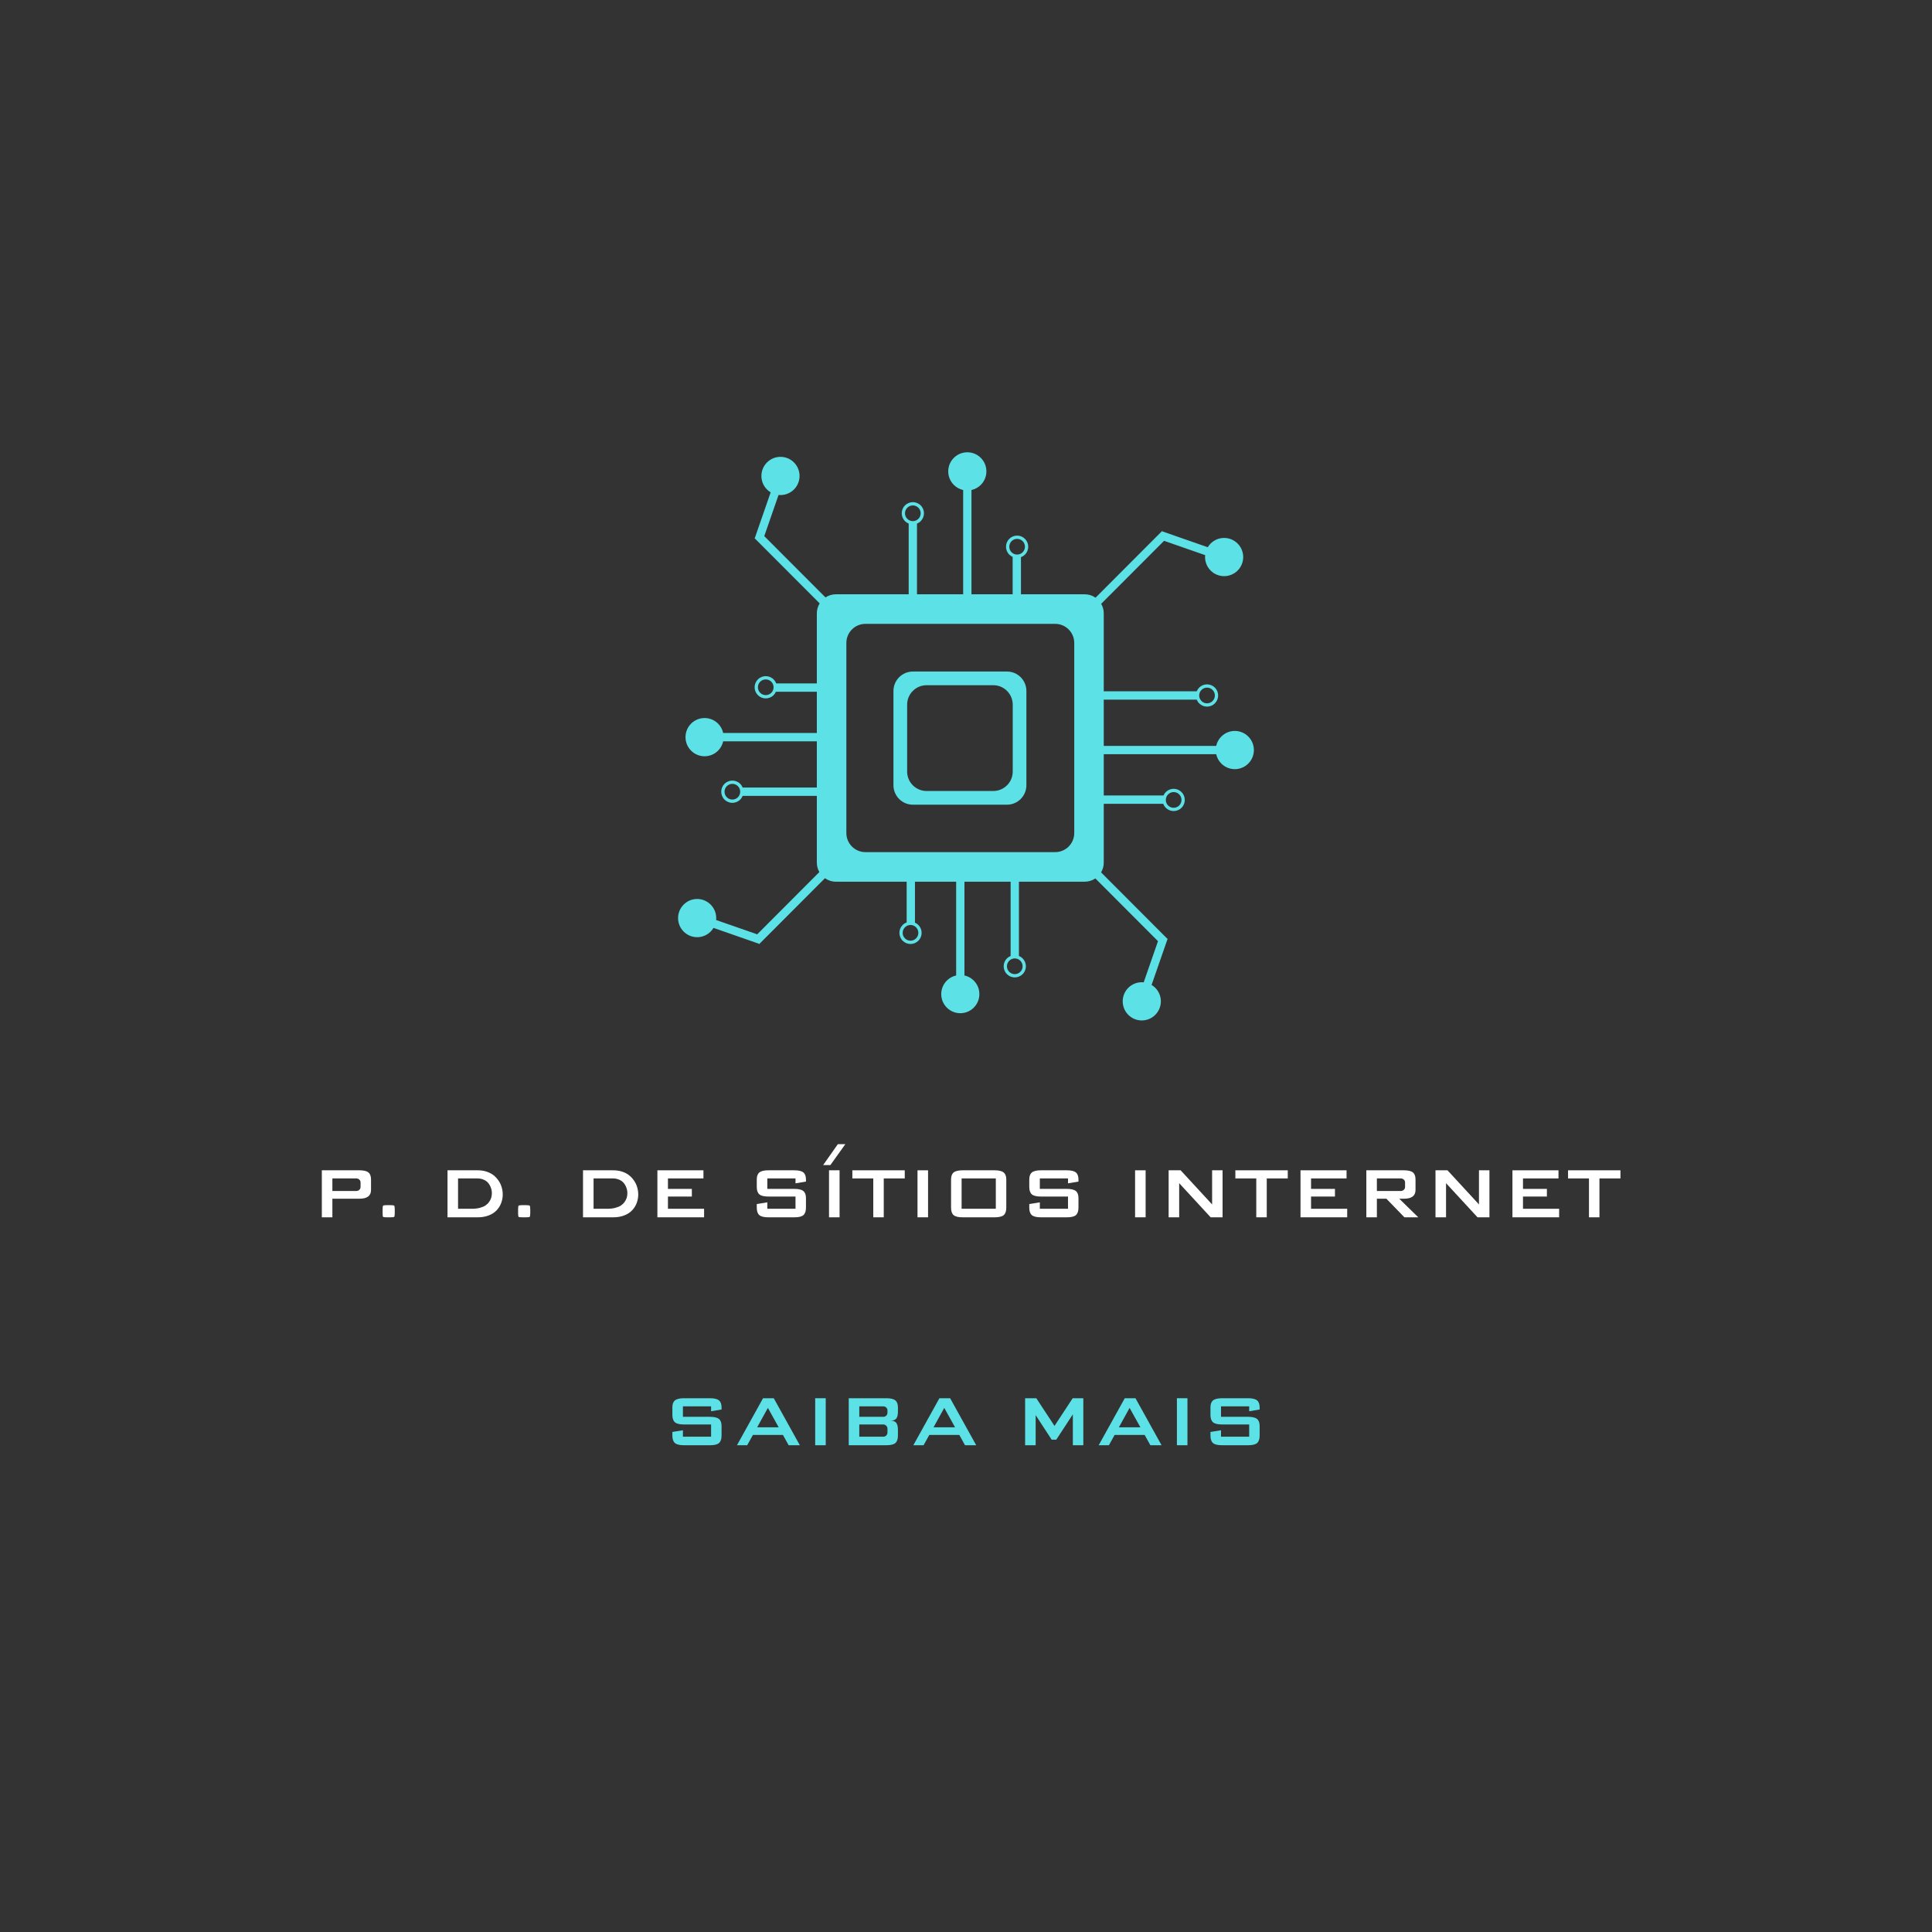 <svg xmlns="http://www.w3.org/2000/svg" xmlns:xlink="http://www.w3.org/1999/xlink" width="500" zoomAndPan="magnify" viewBox="0 0 375 375" height="500" preserveAspectRatio="xMidYMid meet" version="1.0"><rect x="0" y="0" width="375" height="375" fill="#333333" stroke="none"/><defs><g/><clipPath id="2a81d407a9"><path d="M 131.254 87.422 L 243.754 87.422 L 243.754 198.422 L 131.254 198.422 Z M 131.254 87.422 " clip-rule="nonzero"/></clipPath></defs><g clip-path="url(#2a81d407a9)"><path fill="#5ce1e6" d="M 167.98 165.398 C 165.938 165.398 164.277 163.738 164.277 161.691 L 164.277 124.801 C 164.277 122.75 165.938 121.09 167.98 121.09 L 204.809 121.09 C 206.855 121.09 208.512 122.75 208.512 124.801 L 208.512 161.691 C 208.512 163.738 206.855 165.398 204.809 165.398 Z M 226.73 154.188 C 227.324 153.594 228.289 153.594 228.883 154.188 C 229.168 154.477 229.328 154.859 229.328 155.266 C 229.328 155.672 229.168 156.055 228.883 156.344 C 228.594 156.633 228.211 156.789 227.805 156.789 C 227.398 156.789 227.016 156.633 226.73 156.344 C 226.441 156.055 226.285 155.672 226.285 155.266 C 226.285 154.859 226.441 154.477 226.73 154.188 Z M 198.043 188.633 C 197.754 188.922 197.375 189.078 196.969 189.078 C 196.562 189.078 196.18 188.922 195.891 188.633 C 195.605 188.344 195.445 187.961 195.445 187.555 C 195.445 187.148 195.605 186.766 195.891 186.477 C 196.18 186.191 196.562 186.031 196.969 186.031 C 197.375 186.031 197.754 186.191 198.043 186.477 C 198.637 187.07 198.637 188.039 198.043 188.633 Z M 177.805 182.141 C 177.52 182.43 177.137 182.59 176.73 182.59 C 176.324 182.59 175.941 182.43 175.652 182.141 C 175.367 181.855 175.207 181.473 175.207 181.066 C 175.207 180.656 175.367 180.277 175.652 179.988 C 175.941 179.699 176.324 179.539 176.73 179.539 C 177.137 179.539 177.52 179.699 177.805 179.988 C 178.398 180.582 178.398 181.551 177.805 182.141 Z M 143.227 154.75 C 142.633 155.344 141.668 155.344 141.074 154.75 C 140.789 154.461 140.629 154.078 140.629 153.672 C 140.629 153.262 140.789 152.879 141.074 152.594 C 141.363 152.305 141.742 152.145 142.148 152.145 C 142.559 152.145 142.938 152.305 143.227 152.594 C 143.512 152.879 143.672 153.262 143.672 153.672 C 143.672 154.078 143.512 154.461 143.227 154.75 Z M 149.707 134.477 C 149.113 135.07 148.148 135.07 147.555 134.477 C 147.266 134.188 147.109 133.805 147.109 133.398 C 147.109 132.992 147.266 132.609 147.555 132.32 C 147.84 132.031 148.223 131.875 148.629 131.875 C 149.035 131.875 149.418 132.031 149.707 132.32 C 149.992 132.609 150.152 132.992 150.152 133.398 C 150.152 133.805 149.992 134.188 149.707 134.477 Z M 176.105 98.551 C 176.395 98.262 176.777 98.102 177.184 98.102 C 177.59 98.102 177.973 98.262 178.258 98.551 C 178.547 98.84 178.703 99.219 178.703 99.629 C 178.703 100.035 178.547 100.418 178.258 100.703 C 177.973 100.992 177.59 101.152 177.184 101.152 C 176.777 101.152 176.395 100.992 176.105 100.703 C 175.512 100.109 175.512 99.145 176.105 98.551 Z M 196.344 105.039 C 196.633 104.75 197.016 104.594 197.422 104.594 C 197.828 104.594 198.211 104.75 198.496 105.039 C 198.785 105.328 198.941 105.711 198.941 106.117 C 198.941 106.523 198.785 106.906 198.496 107.195 C 198.211 107.48 197.828 107.641 197.422 107.641 C 197.016 107.641 196.633 107.48 196.344 107.195 C 195.754 106.602 195.754 105.633 196.344 105.039 Z M 233.211 133.914 C 233.801 133.32 234.77 133.32 235.359 133.914 C 235.648 134.203 235.805 134.586 235.805 134.992 C 235.805 135.398 235.648 135.781 235.359 136.07 C 235.074 136.359 234.691 136.516 234.285 136.516 C 233.879 136.516 233.496 136.359 233.211 136.07 C 232.922 135.781 232.762 135.398 232.762 134.992 C 232.762 134.586 232.922 134.203 233.211 133.914 Z M 242.293 142.961 C 240.848 141.512 238.504 141.512 237.059 142.961 C 236.543 143.477 236.211 144.109 236.062 144.777 L 214.238 144.777 L 214.238 135.801 L 232.285 135.801 C 232.391 136.062 232.547 136.309 232.758 136.52 C 233.602 137.367 234.969 137.367 235.809 136.52 C 236.652 135.676 236.652 134.309 235.809 133.465 C 234.969 132.621 233.602 132.621 232.758 133.465 C 232.547 133.68 232.391 133.922 232.285 134.184 L 214.238 134.184 L 214.238 119.062 C 214.238 118.383 214.059 117.746 213.738 117.199 L 225.945 104.973 L 233.918 107.75 C 233.812 108.816 234.164 109.926 234.984 110.746 C 236.43 112.191 238.773 112.191 240.219 110.746 C 241.668 109.297 241.668 106.949 240.219 105.5 C 238.773 104.051 236.43 104.051 234.984 105.5 C 234.766 105.719 234.578 105.961 234.426 106.215 L 225.574 103.133 L 225.539 103.098 L 225.52 103.113 L 225.469 103.098 L 225.434 103.199 L 212.645 116.012 C 212.047 115.594 211.32 115.352 210.539 115.352 L 198.168 115.352 L 198.168 108.145 C 198.449 108.039 198.719 107.875 198.945 107.645 C 199.789 106.801 199.789 105.434 198.945 104.59 C 198.105 103.746 196.738 103.746 195.895 104.59 C 195.055 105.434 195.055 106.801 195.895 107.645 C 196.09 107.84 196.316 107.988 196.555 108.094 L 196.555 115.352 L 188.562 115.352 L 188.562 95.113 C 189.227 94.965 189.855 94.637 190.375 94.117 C 191.82 92.668 191.82 90.32 190.375 88.871 C 188.926 87.426 186.582 87.426 185.137 88.871 C 183.691 90.32 183.691 92.668 185.137 94.117 C 185.652 94.637 186.285 94.965 186.949 95.113 L 186.949 115.352 L 177.988 115.352 L 177.988 101.633 C 178.25 101.527 178.496 101.367 178.707 101.156 C 179.551 100.312 179.551 98.945 178.707 98.098 C 177.867 97.254 176.5 97.254 175.656 98.098 C 174.816 98.945 174.816 100.312 175.656 101.156 C 175.871 101.367 176.113 101.527 176.375 101.633 L 176.375 115.352 L 162.25 115.352 C 161.504 115.352 160.805 115.574 160.223 115.957 L 148.344 104.059 L 151.117 96.074 C 152.184 96.18 153.289 95.824 154.109 95.008 C 155.555 93.559 155.555 91.207 154.109 89.762 C 152.664 88.312 150.316 88.312 148.871 89.762 C 147.426 91.207 147.426 93.559 148.871 95.008 C 149.09 95.223 149.332 95.41 149.586 95.566 L 146.508 104.434 L 146.473 104.469 L 146.488 104.484 L 146.473 104.535 L 146.574 104.574 L 159.098 117.117 C 158.75 117.68 158.547 118.348 158.547 119.062 L 158.547 132.648 L 150.652 132.648 C 150.547 132.367 150.383 132.098 150.156 131.871 C 149.312 131.027 147.945 131.027 147.105 131.871 C 146.262 132.715 146.262 134.082 147.105 134.926 C 147.945 135.77 149.312 135.77 150.156 134.926 C 150.352 134.73 150.5 134.504 150.602 134.266 L 158.547 134.266 L 158.547 142.273 L 140.371 142.273 C 140.227 141.605 139.895 140.977 139.379 140.457 C 137.93 139.008 135.586 139.008 134.141 140.457 C 132.695 141.906 132.695 144.254 134.141 145.703 C 135.586 147.152 137.93 147.152 139.379 145.703 C 139.895 145.184 140.227 144.551 140.371 143.887 L 158.547 143.887 L 158.547 152.863 L 144.152 152.863 C 144.047 152.602 143.887 152.355 143.676 152.145 C 142.832 151.301 141.469 151.301 140.625 152.145 C 139.781 152.984 139.781 154.355 140.625 155.199 C 141.469 156.043 142.832 156.043 143.676 155.199 C 143.887 154.988 144.047 154.742 144.152 154.477 L 158.547 154.477 L 158.547 167.43 C 158.547 168.098 158.727 168.727 159.035 169.266 L 146.973 181.352 L 139 178.574 C 139.109 177.504 138.754 176.398 137.934 175.578 C 136.488 174.129 134.145 174.129 132.699 175.578 C 131.254 177.023 131.254 179.375 132.699 180.82 C 134.145 182.27 136.488 182.27 137.934 180.82 C 138.152 180.602 138.34 180.359 138.492 180.105 L 147.344 183.191 L 147.383 183.227 L 147.398 183.207 L 147.449 183.227 L 147.484 183.121 L 160.125 170.461 C 160.727 170.887 161.461 171.137 162.25 171.137 L 175.984 171.137 L 175.984 179.039 C 175.699 179.145 175.434 179.309 175.203 179.539 C 174.363 180.383 174.363 181.75 175.203 182.594 C 176.047 183.438 177.414 183.438 178.254 182.594 C 179.098 181.75 179.098 180.383 178.254 179.539 C 178.059 179.34 177.836 179.191 177.594 179.086 L 177.594 171.137 L 185.59 171.137 L 185.59 189.336 C 184.926 189.484 184.293 189.816 183.777 190.332 C 182.332 191.781 182.332 194.129 183.777 195.578 C 185.223 197.027 187.566 197.027 189.012 195.578 C 190.457 194.129 190.457 191.781 189.012 190.332 C 188.496 189.816 187.863 189.484 187.199 189.336 L 187.199 171.137 L 196.16 171.137 L 196.16 185.551 C 195.898 185.656 195.652 185.816 195.441 186.027 C 194.602 186.871 194.602 188.238 195.441 189.082 C 196.285 189.926 197.652 189.926 198.492 189.082 C 199.336 188.238 199.336 186.871 198.492 186.027 C 198.281 185.816 198.035 185.656 197.773 185.551 L 197.773 171.137 L 210.539 171.137 C 211.305 171.137 212.016 170.906 212.609 170.504 L 224.766 182.68 L 221.992 190.668 C 220.926 190.559 219.82 190.914 219 191.734 C 217.555 193.184 217.555 195.531 219 196.98 C 220.449 198.43 222.793 198.43 224.238 196.98 C 225.684 195.531 225.684 193.184 224.238 191.734 C 224.02 191.516 223.777 191.328 223.523 191.176 L 226.602 182.309 L 226.637 182.273 L 226.621 182.254 L 226.637 182.203 L 226.535 182.168 L 213.719 169.328 C 214.051 168.773 214.238 168.125 214.238 167.43 L 214.238 156.016 L 225.785 156.016 C 225.887 156.297 226.051 156.566 226.281 156.793 C 227.125 157.637 228.488 157.637 229.332 156.793 C 230.176 155.949 230.176 154.582 229.332 153.738 C 228.488 152.895 227.125 152.895 226.281 153.738 C 226.086 153.934 225.938 154.16 225.832 154.398 L 214.238 154.398 L 214.238 146.391 L 236.062 146.391 C 236.211 147.055 236.543 147.688 237.059 148.207 C 238.504 149.656 240.848 149.656 242.293 148.207 C 243.742 146.758 243.742 144.41 242.293 142.961 " fill-opacity="1" fill-rule="nonzero"/></g><path fill="#5ce1e6" d="M 196.57 149.754 C 196.57 151.84 194.879 153.531 192.797 153.531 L 179.848 153.531 C 177.762 153.531 176.074 151.84 176.074 149.754 L 176.074 136.781 C 176.074 134.691 177.762 133 179.848 133 L 192.797 133 C 194.879 133 196.57 134.691 196.57 136.781 Z M 195.449 130.344 L 177.191 130.344 C 175.109 130.344 173.418 132.035 173.418 134.121 L 173.418 152.41 C 173.418 154.5 175.109 156.191 177.191 156.191 L 195.449 156.191 C 197.535 156.191 199.223 154.5 199.223 152.41 L 199.223 134.121 C 199.223 132.035 197.535 130.344 195.449 130.344 " fill-opacity="1" fill-rule="nonzero"/><g fill="#ffffff" fill-opacity="1"><g transform="translate(60.234, 236.279)"><g><path d="M 4.281 -3.609 L 4.281 0 L 2.234 0 L 2.234 -9.125 L 9.547 -9.125 C 10.367 -9.125 10.945 -8.984 11.281 -8.703 C 11.613 -8.43 11.781 -7.977 11.781 -7.344 L 11.781 -5.312 C 11.781 -4.176 11.035 -3.609 9.547 -3.609 Z M 4.281 -7.547 L 4.281 -5.109 L 8.922 -5.109 C 9.148 -5.109 9.344 -5.18 9.5 -5.328 C 9.664 -5.473 9.75 -5.66 9.75 -5.891 L 9.75 -6.766 C 9.75 -6.992 9.664 -7.18 9.5 -7.328 C 9.344 -7.473 9.148 -7.547 8.922 -7.547 Z M 4.281 -7.547 "/></g></g></g><g fill="#ffffff" fill-opacity="1"><g transform="translate(72.763, 236.279)"><g><path d="M 2.328 0 C 1.91 0 1.664 -0.031 1.594 -0.094 C 1.531 -0.164 1.5 -0.41 1.5 -0.828 L 1.5 -1.531 C 1.5 -1.945 1.531 -2.188 1.594 -2.25 C 1.664 -2.32 1.91 -2.359 2.328 -2.359 L 3.031 -2.359 C 3.445 -2.359 3.688 -2.32 3.75 -2.25 C 3.82 -2.188 3.859 -1.945 3.859 -1.531 L 3.859 -0.828 C 3.859 -0.41 3.82 -0.164 3.75 -0.094 C 3.688 -0.031 3.445 0 3.031 0 Z M 2.328 0 "/></g></g></g><g fill="#ffffff" fill-opacity="1"><g transform="translate(78.114, 236.279)"><g/></g></g><g fill="#ffffff" fill-opacity="1"><g transform="translate(84.627, 236.279)"><g><path d="M 8.047 -7.547 L 4.281 -7.547 L 4.281 -1.656 L 6.969 -1.656 C 7.52 -1.656 8.02 -1.711 8.469 -1.828 C 8.914 -1.941 9.285 -2.094 9.578 -2.281 C 9.867 -2.477 10.109 -2.707 10.297 -2.969 C 10.492 -3.238 10.633 -3.516 10.719 -3.797 C 10.801 -4.078 10.844 -4.375 10.844 -4.688 C 10.844 -5.051 10.781 -5.398 10.656 -5.734 C 10.539 -6.078 10.367 -6.383 10.141 -6.656 C 9.922 -6.926 9.629 -7.141 9.266 -7.297 C 8.898 -7.461 8.492 -7.547 8.047 -7.547 Z M 8.094 0 L 2.234 0 L 2.234 -9.125 L 8.094 -9.125 C 8.727 -9.125 9.312 -9.035 9.844 -8.859 C 10.383 -8.68 10.836 -8.441 11.203 -8.141 C 11.578 -7.836 11.895 -7.488 12.156 -7.094 C 12.426 -6.695 12.625 -6.273 12.75 -5.828 C 12.883 -5.379 12.953 -4.914 12.953 -4.438 C 12.953 -3.988 12.891 -3.551 12.766 -3.125 C 12.648 -2.695 12.461 -2.289 12.203 -1.906 C 11.953 -1.531 11.641 -1.203 11.266 -0.922 C 10.891 -0.641 10.43 -0.414 9.891 -0.25 C 9.348 -0.082 8.75 0 8.094 0 Z M 8.094 0 "/></g></g></g><g fill="#ffffff" fill-opacity="1"><g transform="translate(99.064, 236.279)"><g><path d="M 2.328 0 C 1.91 0 1.664 -0.031 1.594 -0.094 C 1.531 -0.164 1.5 -0.41 1.5 -0.828 L 1.5 -1.531 C 1.5 -1.945 1.531 -2.188 1.594 -2.25 C 1.664 -2.32 1.91 -2.359 2.328 -2.359 L 3.031 -2.359 C 3.445 -2.359 3.688 -2.32 3.75 -2.25 C 3.82 -2.188 3.859 -1.945 3.859 -1.531 L 3.859 -0.828 C 3.859 -0.41 3.82 -0.164 3.75 -0.094 C 3.688 -0.031 3.445 0 3.031 0 Z M 2.328 0 "/></g></g></g><g fill="#ffffff" fill-opacity="1"><g transform="translate(104.416, 236.279)"><g/></g></g><g fill="#ffffff" fill-opacity="1"><g transform="translate(110.929, 236.279)"><g><path d="M 8.047 -7.547 L 4.281 -7.547 L 4.281 -1.656 L 6.969 -1.656 C 7.52 -1.656 8.02 -1.711 8.469 -1.828 C 8.914 -1.941 9.285 -2.094 9.578 -2.281 C 9.867 -2.477 10.109 -2.707 10.297 -2.969 C 10.492 -3.238 10.633 -3.516 10.719 -3.797 C 10.801 -4.078 10.844 -4.375 10.844 -4.688 C 10.844 -5.051 10.781 -5.398 10.656 -5.734 C 10.539 -6.078 10.367 -6.383 10.141 -6.656 C 9.922 -6.926 9.629 -7.141 9.266 -7.297 C 8.898 -7.461 8.492 -7.547 8.047 -7.547 Z M 8.094 0 L 2.234 0 L 2.234 -9.125 L 8.094 -9.125 C 8.727 -9.125 9.312 -9.035 9.844 -8.859 C 10.383 -8.68 10.836 -8.441 11.203 -8.141 C 11.578 -7.836 11.895 -7.488 12.156 -7.094 C 12.426 -6.695 12.625 -6.273 12.75 -5.828 C 12.883 -5.379 12.953 -4.914 12.953 -4.438 C 12.953 -3.988 12.891 -3.551 12.766 -3.125 C 12.648 -2.695 12.461 -2.289 12.203 -1.906 C 11.953 -1.531 11.641 -1.203 11.266 -0.922 C 10.891 -0.641 10.43 -0.414 9.891 -0.25 C 9.348 -0.082 8.75 0 8.094 0 Z M 8.094 0 "/></g></g></g><g fill="#ffffff" fill-opacity="1"><g transform="translate(125.366, 236.279)"><g><path d="M 11.297 0 L 2.234 0 L 2.234 -9.125 L 11.172 -9.125 L 11.172 -7.547 L 4.281 -7.547 L 4.281 -5.516 L 8.922 -5.516 L 8.922 -4.031 L 4.281 -4.031 L 4.281 -1.656 L 11.297 -1.656 Z M 11.297 0 "/></g></g></g><g fill="#ffffff" fill-opacity="1"><g transform="translate(138.143, 236.279)"><g/></g></g><g fill="#ffffff" fill-opacity="1"><g transform="translate(144.656, 236.279)"><g><path d="M 2.234 -7.344 C 2.234 -7.977 2.398 -8.43 2.734 -8.703 C 3.078 -8.984 3.66 -9.125 4.484 -9.125 L 9.547 -9.125 C 10.367 -9.125 10.945 -8.984 11.281 -8.703 C 11.613 -8.43 11.781 -7.977 11.781 -7.344 L 11.781 -6.938 L 9.75 -6.594 L 9.75 -7.547 L 4.281 -7.547 L 4.281 -5.516 L 9.547 -5.516 C 10.367 -5.516 10.945 -5.375 11.281 -5.094 C 11.613 -4.82 11.781 -4.367 11.781 -3.734 L 11.781 -1.875 C 11.781 -1.195 11.613 -0.711 11.281 -0.422 C 10.957 -0.141 10.379 0 9.547 0 L 4.484 0 C 3.648 0 3.066 -0.141 2.734 -0.422 C 2.398 -0.711 2.234 -1.195 2.234 -1.875 L 2.234 -2.578 L 4.281 -2.906 L 4.281 -1.656 L 9.75 -1.656 L 9.75 -4.031 L 4.484 -4.031 C 3.648 -4.031 3.066 -4.172 2.734 -4.453 C 2.398 -4.742 2.234 -5.223 2.234 -5.891 Z M 2.234 -7.344 "/></g></g></g><g fill="#ffffff" fill-opacity="1"><g transform="translate(158.678, 236.279)"><g><path d="M 2.5 -10.141 L 1.094 -10.141 L 3.953 -14.203 L 5.406 -14.203 Z M 4.281 0 L 2.234 0 L 2.234 -9.125 L 4.281 -9.125 Z M 4.281 0 "/></g></g></g><g fill="#ffffff" fill-opacity="1"><g transform="translate(165.191, 236.279)"><g><path d="M 6.344 0 L 4.312 0 L 4.312 -7.547 L 0.25 -7.547 L 0.25 -9.125 L 10.422 -9.125 L 10.422 -7.547 L 6.344 -7.547 Z M 6.344 0 "/></g></g></g><g fill="#ffffff" fill-opacity="1"><g transform="translate(175.853, 236.279)"><g><path d="M 4.281 0 L 2.234 0 L 2.234 -9.125 L 4.281 -9.125 Z M 4.281 0 "/></g></g></g><g fill="#ffffff" fill-opacity="1"><g transform="translate(182.366, 236.279)"><g><path d="M 12.953 -1.875 C 12.953 -1.195 12.785 -0.711 12.453 -0.422 C 12.117 -0.141 11.535 0 10.703 0 L 4.484 0 C 3.648 0 3.066 -0.141 2.734 -0.422 C 2.398 -0.711 2.234 -1.195 2.234 -1.875 L 2.234 -7.344 C 2.234 -7.977 2.398 -8.43 2.734 -8.703 C 3.078 -8.984 3.66 -9.125 4.484 -9.125 L 10.703 -9.125 C 11.523 -9.125 12.102 -8.984 12.438 -8.703 C 12.781 -8.43 12.953 -7.977 12.953 -7.344 Z M 10.922 -7.547 L 4.281 -7.547 L 4.281 -1.656 L 10.922 -1.656 Z M 10.922 -7.547 "/></g></g></g><g fill="#ffffff" fill-opacity="1"><g transform="translate(197.549, 236.279)"><g><path d="M 2.234 -7.344 C 2.234 -7.977 2.398 -8.43 2.734 -8.703 C 3.078 -8.984 3.66 -9.125 4.484 -9.125 L 9.547 -9.125 C 10.367 -9.125 10.945 -8.984 11.281 -8.703 C 11.613 -8.43 11.781 -7.977 11.781 -7.344 L 11.781 -6.938 L 9.75 -6.594 L 9.75 -7.547 L 4.281 -7.547 L 4.281 -5.516 L 9.547 -5.516 C 10.367 -5.516 10.945 -5.375 11.281 -5.094 C 11.613 -4.82 11.781 -4.367 11.781 -3.734 L 11.781 -1.875 C 11.781 -1.195 11.613 -0.711 11.281 -0.422 C 10.957 -0.141 10.379 0 9.547 0 L 4.484 0 C 3.648 0 3.066 -0.141 2.734 -0.422 C 2.398 -0.711 2.234 -1.195 2.234 -1.875 L 2.234 -2.578 L 4.281 -2.906 L 4.281 -1.656 L 9.75 -1.656 L 9.75 -4.031 L 4.484 -4.031 C 3.648 -4.031 3.066 -4.172 2.734 -4.453 C 2.398 -4.742 2.234 -5.223 2.234 -5.891 Z M 2.234 -7.344 "/></g></g></g><g fill="#ffffff" fill-opacity="1"><g transform="translate(211.571, 236.279)"><g/></g></g><g fill="#ffffff" fill-opacity="1"><g transform="translate(218.084, 236.279)"><g><path d="M 4.281 0 L 2.234 0 L 2.234 -9.125 L 4.281 -9.125 Z M 4.281 0 "/></g></g></g><g fill="#ffffff" fill-opacity="1"><g transform="translate(224.597, 236.279)"><g><path d="M 10.391 0 L 4.281 -6.625 L 4.281 0 L 2.234 0 L 2.234 -9.125 L 4.562 -9.125 L 10.672 -2.5 L 10.672 -9.125 L 12.703 -9.125 L 12.703 0 Z M 10.391 0 "/></g></g></g><g fill="#ffffff" fill-opacity="1"><g transform="translate(239.532, 236.279)"><g><path d="M 6.344 0 L 4.312 0 L 4.312 -7.547 L 0.25 -7.547 L 0.25 -9.125 L 10.422 -9.125 L 10.422 -7.547 L 6.344 -7.547 Z M 6.344 0 "/></g></g></g><g fill="#ffffff" fill-opacity="1"><g transform="translate(250.193, 236.279)"><g><path d="M 11.297 0 L 2.234 0 L 2.234 -9.125 L 11.172 -9.125 L 11.172 -7.547 L 4.281 -7.547 L 4.281 -5.516 L 8.922 -5.516 L 8.922 -4.031 L 4.281 -4.031 L 4.281 -1.656 L 11.297 -1.656 Z M 11.297 0 "/></g></g></g><g fill="#ffffff" fill-opacity="1"><g transform="translate(262.971, 236.279)"><g><path d="M 8.625 -3.609 L 12.312 0 L 9.625 0 L 6.125 -3.609 L 4.281 -3.609 L 4.281 0 L 2.234 0 L 2.234 -9.125 L 9.547 -9.125 C 10.367 -9.125 10.945 -8.984 11.281 -8.703 C 11.613 -8.43 11.781 -7.977 11.781 -7.344 L 11.781 -5.312 C 11.781 -4.176 11.035 -3.609 9.547 -3.609 Z M 4.281 -7.547 L 4.281 -5.109 L 8.922 -5.109 C 9.148 -5.109 9.344 -5.18 9.5 -5.328 C 9.664 -5.473 9.75 -5.66 9.75 -5.891 L 9.75 -6.766 C 9.75 -6.992 9.664 -7.18 9.5 -7.328 C 9.344 -7.473 9.148 -7.547 8.922 -7.547 Z M 4.281 -7.547 "/></g></g></g><g fill="#ffffff" fill-opacity="1"><g transform="translate(276.395, 236.279)"><g><path d="M 10.391 0 L 4.281 -6.625 L 4.281 0 L 2.234 0 L 2.234 -9.125 L 4.562 -9.125 L 10.672 -2.5 L 10.672 -9.125 L 12.703 -9.125 L 12.703 0 Z M 10.391 0 "/></g></g></g><g fill="#ffffff" fill-opacity="1"><g transform="translate(291.33, 236.279)"><g><path d="M 11.297 0 L 2.234 0 L 2.234 -9.125 L 11.172 -9.125 L 11.172 -7.547 L 4.281 -7.547 L 4.281 -5.516 L 8.922 -5.516 L 8.922 -4.031 L 4.281 -4.031 L 4.281 -1.656 L 11.297 -1.656 Z M 11.297 0 "/></g></g></g><g fill="#ffffff" fill-opacity="1"><g transform="translate(304.107, 236.279)"><g><path d="M 6.344 0 L 4.312 0 L 4.312 -7.547 L 0.25 -7.547 L 0.25 -9.125 L 10.422 -9.125 L 10.422 -7.547 L 6.344 -7.547 Z M 6.344 0 "/></g></g></g><g fill="#5ce1e6" fill-opacity="1"><g transform="translate(128.273, 280.52)"><g><path d="M 2.234 -7.344 C 2.234 -7.977 2.398 -8.43 2.734 -8.703 C 3.078 -8.984 3.66 -9.125 4.484 -9.125 L 9.547 -9.125 C 10.367 -9.125 10.945 -8.984 11.281 -8.703 C 11.613 -8.43 11.781 -7.977 11.781 -7.344 L 11.781 -6.938 L 9.75 -6.594 L 9.75 -7.547 L 4.281 -7.547 L 4.281 -5.516 L 9.547 -5.516 C 10.367 -5.516 10.945 -5.375 11.281 -5.094 C 11.613 -4.82 11.781 -4.367 11.781 -3.734 L 11.781 -1.875 C 11.781 -1.195 11.613 -0.711 11.281 -0.422 C 10.957 -0.141 10.379 0 9.547 0 L 4.484 0 C 3.648 0 3.066 -0.141 2.734 -0.422 C 2.398 -0.711 2.234 -1.195 2.234 -1.875 L 2.234 -2.578 L 4.281 -2.906 L 4.281 -1.656 L 9.75 -1.656 L 9.75 -4.031 L 4.484 -4.031 C 3.648 -4.031 3.066 -4.172 2.734 -4.453 C 2.398 -4.742 2.234 -5.223 2.234 -5.891 Z M 2.234 -7.344 "/></g></g></g><g fill="#5ce1e6" fill-opacity="1"><g transform="translate(142.295, 280.52)"><g><path d="M 7.891 -9.125 L 12.953 0 L 10.781 0 L 9.672 -2 L 3.844 -2 L 2.734 0 L 0.75 0 L 5.812 -9.125 Z M 4.672 -3.484 L 8.844 -3.484 L 6.75 -7.25 Z M 4.672 -3.484 "/></g></g></g><g fill="#5ce1e6" fill-opacity="1"><g transform="translate(155.994, 280.52)"><g><path d="M 4.281 0 L 2.234 0 L 2.234 -9.125 L 4.281 -9.125 Z M 4.281 0 "/></g></g></g><g fill="#5ce1e6" fill-opacity="1"><g transform="translate(162.507, 280.52)"><g><path d="M 4.281 -7.547 L 4.281 -5.516 L 8.922 -5.516 C 9.148 -5.516 9.344 -5.586 9.5 -5.734 C 9.664 -5.891 9.75 -6.082 9.75 -6.312 L 9.75 -6.766 C 9.75 -6.992 9.664 -7.18 9.5 -7.328 C 9.344 -7.473 9.148 -7.547 8.922 -7.547 Z M 10.359 -4.766 C 10.879 -4.766 11.242 -4.625 11.453 -4.344 C 11.672 -4.07 11.781 -3.617 11.781 -2.984 L 11.781 -1.875 C 11.781 -1.195 11.613 -0.711 11.281 -0.422 C 10.957 -0.141 10.379 0 9.547 0 L 2.234 0 L 2.234 -9.125 L 9.547 -9.125 C 10.367 -9.125 10.945 -8.984 11.281 -8.703 C 11.613 -8.43 11.781 -7.977 11.781 -7.344 L 11.781 -6.516 C 11.781 -5.898 11.672 -5.453 11.453 -5.172 C 11.234 -4.898 10.867 -4.766 10.359 -4.766 Z M 4.281 -4.031 L 4.281 -1.656 L 8.922 -1.656 C 9.16 -1.656 9.359 -1.734 9.516 -1.891 C 9.672 -2.055 9.75 -2.254 9.75 -2.484 L 9.75 -3.203 C 9.75 -3.43 9.672 -3.625 9.516 -3.781 C 9.359 -3.945 9.16 -4.031 8.922 -4.031 Z M 4.281 -4.031 "/></g></g></g><g fill="#5ce1e6" fill-opacity="1"><g transform="translate(176.529, 280.52)"><g><path d="M 7.891 -9.125 L 12.953 0 L 10.781 0 L 9.672 -2 L 3.844 -2 L 2.734 0 L 0.75 0 L 5.812 -9.125 Z M 4.672 -3.484 L 8.844 -3.484 L 6.75 -7.25 Z M 4.672 -3.484 "/></g></g></g><g fill="#5ce1e6" fill-opacity="1"><g transform="translate(190.227, 280.52)"><g/></g></g><g fill="#5ce1e6" fill-opacity="1"><g transform="translate(196.74, 280.52)"><g><path d="M 13.531 -9.125 L 13.531 0 L 11.5 0 L 11.5 -6 L 8.281 -1.078 L 7.391 -1.078 L 4.281 -5.844 L 4.281 0 L 2.234 0 L 2.234 -9.125 L 4.406 -9.125 L 7.938 -3.75 L 11.469 -9.125 Z M 13.531 -9.125 "/></g></g></g><g fill="#5ce1e6" fill-opacity="1"><g transform="translate(212.504, 280.52)"><g><path d="M 7.891 -9.125 L 12.953 0 L 10.781 0 L 9.672 -2 L 3.844 -2 L 2.734 0 L 0.75 0 L 5.812 -9.125 Z M 4.672 -3.484 L 8.844 -3.484 L 6.75 -7.25 Z M 4.672 -3.484 "/></g></g></g><g fill="#5ce1e6" fill-opacity="1"><g transform="translate(226.203, 280.52)"><g><path d="M 4.281 0 L 2.234 0 L 2.234 -9.125 L 4.281 -9.125 Z M 4.281 0 "/></g></g></g><g fill="#5ce1e6" fill-opacity="1"><g transform="translate(232.716, 280.52)"><g><path d="M 2.234 -7.344 C 2.234 -7.977 2.398 -8.43 2.734 -8.703 C 3.078 -8.984 3.66 -9.125 4.484 -9.125 L 9.547 -9.125 C 10.367 -9.125 10.945 -8.984 11.281 -8.703 C 11.613 -8.43 11.781 -7.977 11.781 -7.344 L 11.781 -6.938 L 9.75 -6.594 L 9.75 -7.547 L 4.281 -7.547 L 4.281 -5.516 L 9.547 -5.516 C 10.367 -5.516 10.945 -5.375 11.281 -5.094 C 11.613 -4.82 11.781 -4.367 11.781 -3.734 L 11.781 -1.875 C 11.781 -1.195 11.613 -0.711 11.281 -0.422 C 10.957 -0.141 10.379 0 9.547 0 L 4.484 0 C 3.648 0 3.066 -0.141 2.734 -0.422 C 2.398 -0.711 2.234 -1.195 2.234 -1.875 L 2.234 -2.578 L 4.281 -2.906 L 4.281 -1.656 L 9.75 -1.656 L 9.75 -4.031 L 4.484 -4.031 C 3.648 -4.031 3.066 -4.172 2.734 -4.453 C 2.398 -4.742 2.234 -5.223 2.234 -5.891 Z M 2.234 -7.344 "/></g></g></g></svg>